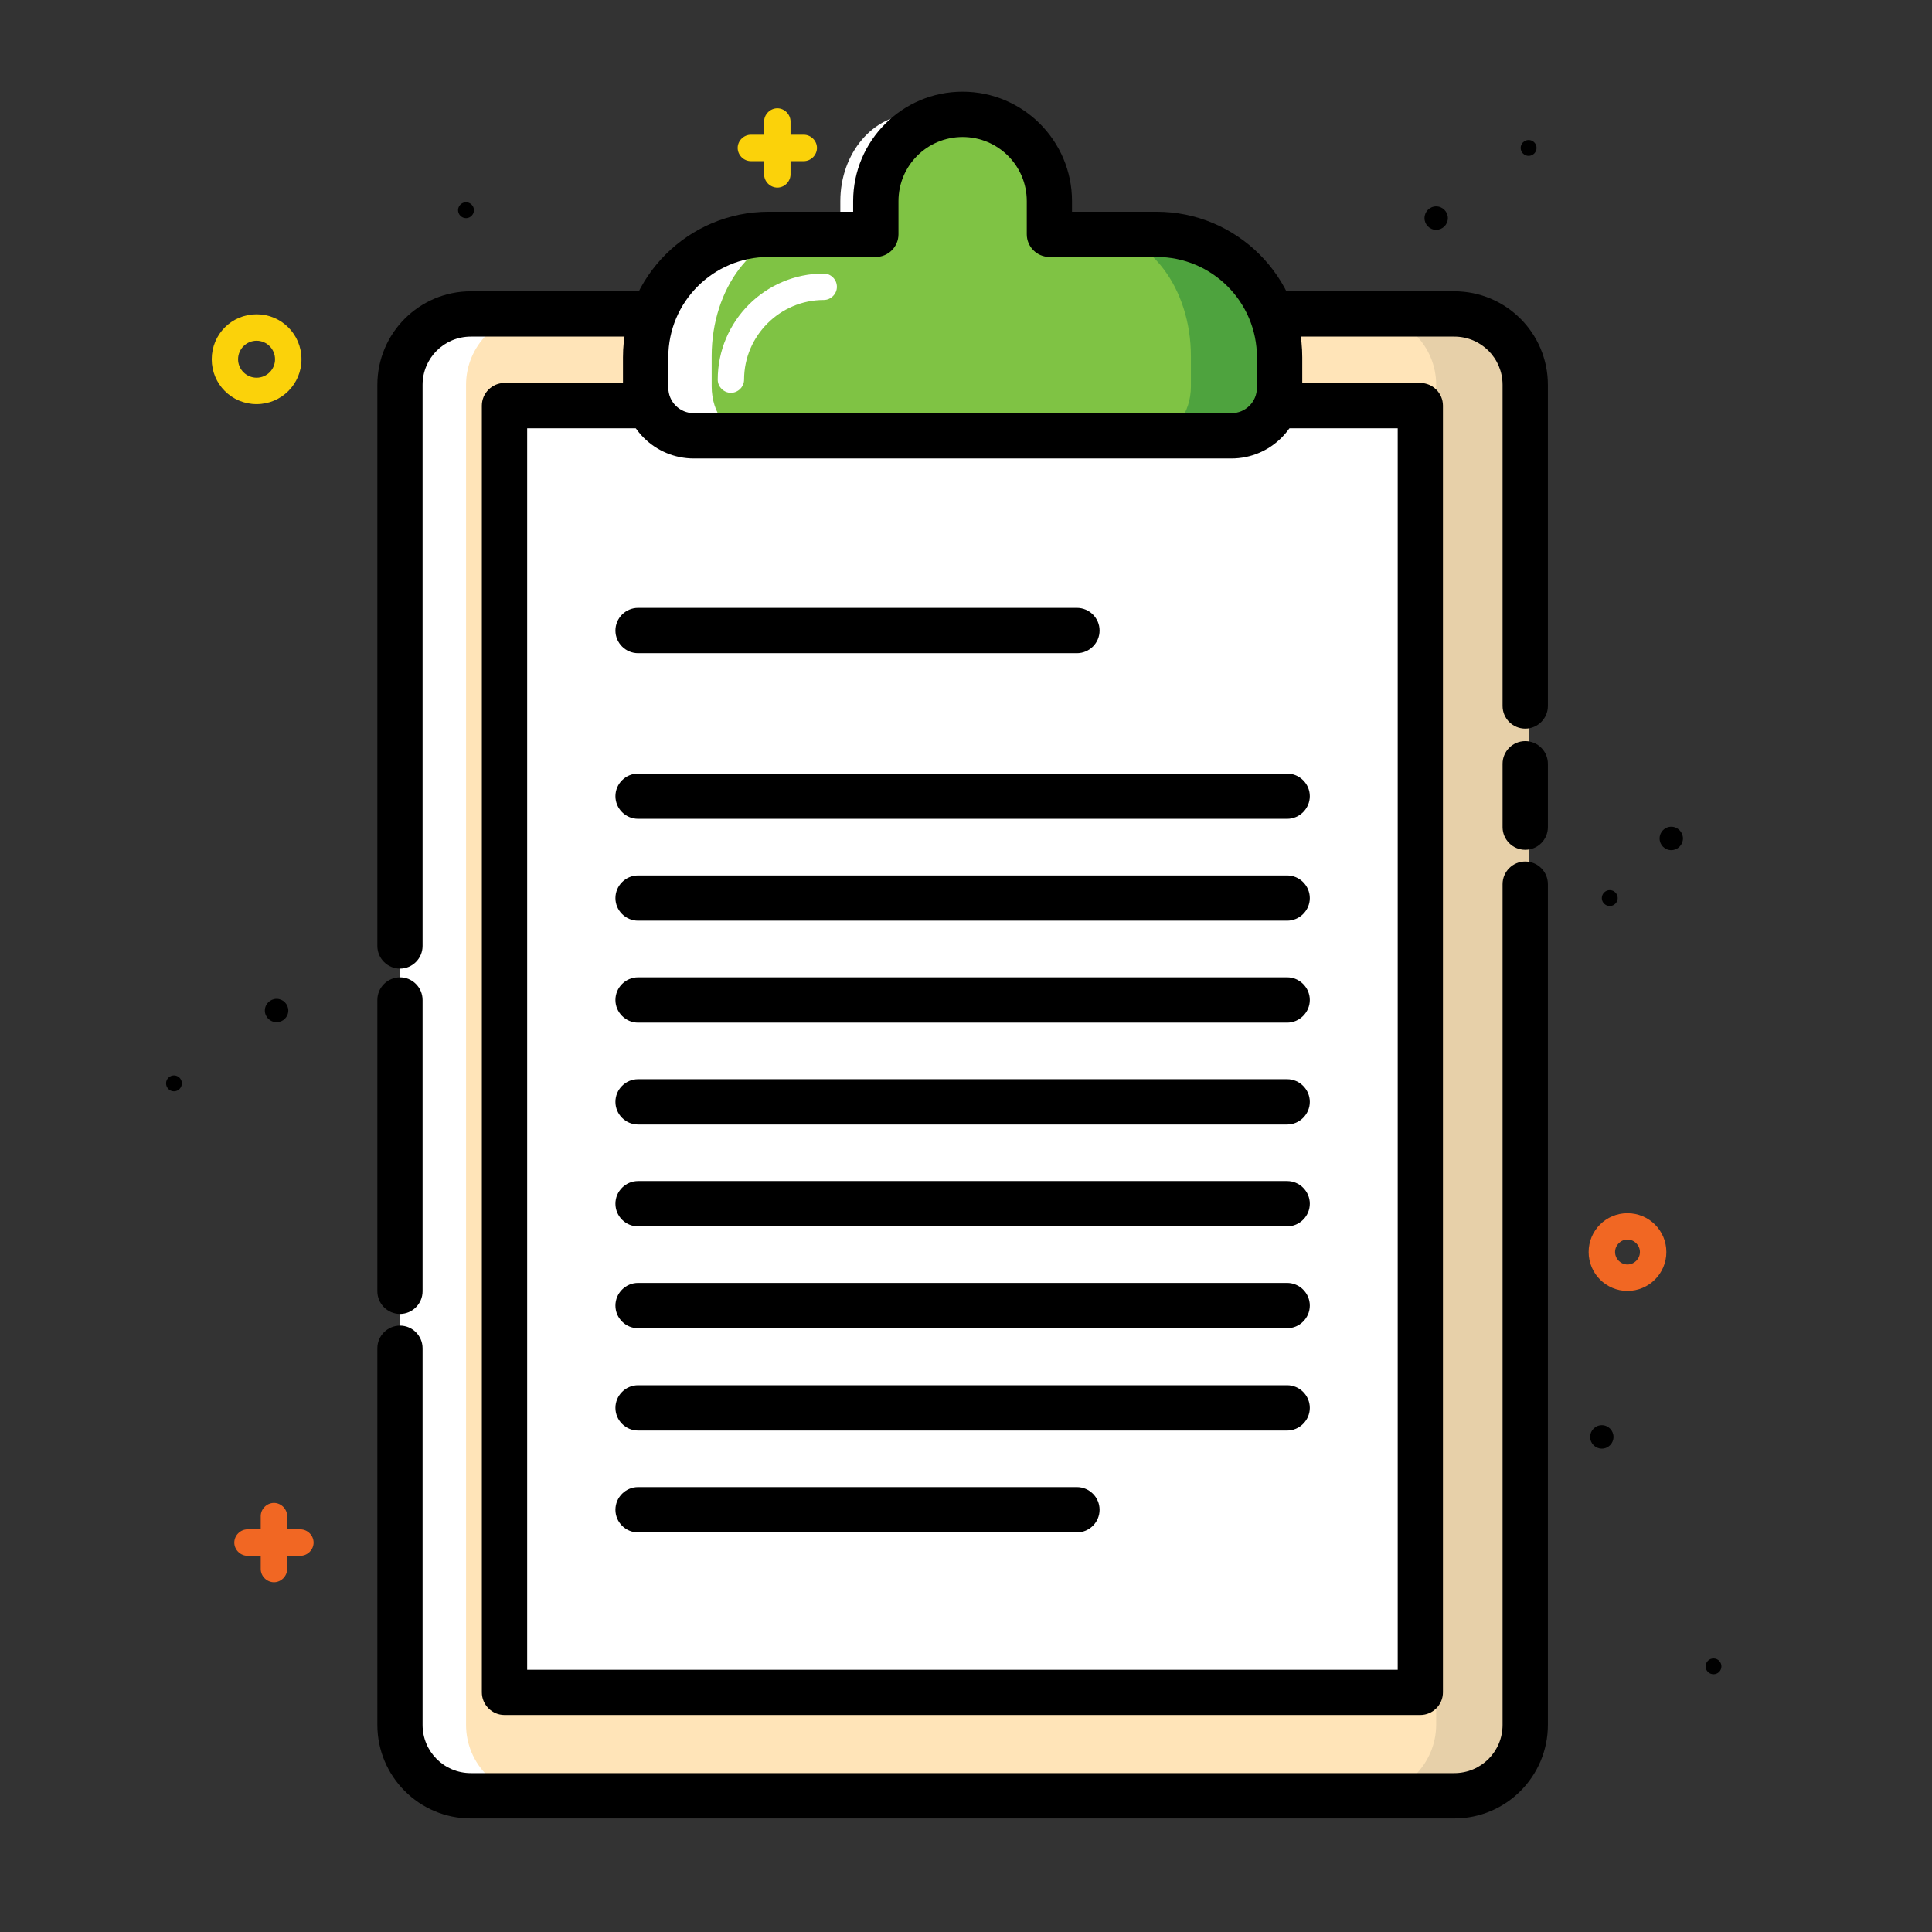 <svg width="22" height="22" viewBox="0 0 22 22" fill="none" xmlns="http://www.w3.org/2000/svg">
<rect x="0" y="0" width="22" height="22" fill="#333333" stroke="none"/>
<path d="M16.599 20.449H5.401C4.954 20.449 4.593 20.088 4.593 19.641V4.383C4.593 3.936 4.954 3.575 5.401 3.575H16.599C17.046 3.575 17.407 3.936 17.407 4.383V19.637C17.407 20.084 17.046 20.449 16.599 20.449Z" fill="#E7D0A9"/>
<path d="M5.745 20.449H5.362C4.916 20.449 4.555 20.088 4.555 19.641V4.383C4.555 3.936 4.916 3.575 5.362 3.575H5.745V20.449Z" fill="white"/>
<path d="M15.546 20.449H6.114C5.668 20.449 5.307 20.088 5.307 19.641V4.383C5.307 3.936 5.668 3.575 6.114 3.575H15.546C15.993 3.575 16.354 3.936 16.354 4.383V19.637C16.354 20.084 15.993 20.449 15.546 20.449Z" fill="#FFE4B8"/>
<path d="M16.173 4.619H5.745V19.271H16.173V4.619Z" fill="white"/>
<path d="M18.532 14.7C18.288 14.7 18.09 14.502 18.09 14.257C18.09 14.012 18.288 13.815 18.532 13.815C18.777 13.815 18.975 14.012 18.975 14.257C18.975 14.502 18.777 14.7 18.532 14.7ZM18.532 14.115C18.455 14.115 18.391 14.18 18.391 14.257C18.391 14.334 18.455 14.399 18.532 14.399C18.61 14.399 18.674 14.334 18.674 14.257C18.674 14.18 18.61 14.115 18.532 14.115Z" fill="#F16723"/>
<path d="M17.407 1.775C17.456 1.775 17.497 1.734 17.497 1.684C17.497 1.635 17.456 1.594 17.407 1.594C17.357 1.594 17.316 1.635 17.316 1.684C17.316 1.734 17.357 1.775 17.407 1.775Z" fill="black"/>
<path d="M19.512 19.065C19.562 19.065 19.602 19.025 19.602 18.975C19.602 18.925 19.562 18.885 19.512 18.885C19.462 18.885 19.422 18.925 19.422 18.975C19.422 19.025 19.462 19.065 19.512 19.065Z" fill="black"/>
<path d="M18.331 10.317C18.38 10.317 18.421 10.276 18.421 10.227C18.421 10.177 18.38 10.136 18.331 10.136C18.281 10.136 18.24 10.177 18.24 10.227C18.24 10.276 18.281 10.317 18.331 10.317Z" fill="black"/>
<path d="M1.981 12.427C2.031 12.427 2.071 12.386 2.071 12.336C2.071 12.287 2.031 12.246 1.981 12.246C1.931 12.246 1.891 12.287 1.891 12.336C1.891 12.386 1.931 12.427 1.981 12.427Z" fill="black"/>
<path d="M5.307 2.484C5.356 2.484 5.397 2.443 5.397 2.393C5.397 2.344 5.356 2.303 5.307 2.303C5.257 2.303 5.216 2.344 5.216 2.393C5.216 2.443 5.257 2.484 5.307 2.484Z" fill="black"/>
<path d="M3.42 17.415H3.27V17.265C3.27 17.183 3.201 17.114 3.12 17.114C3.038 17.114 2.969 17.183 2.969 17.265V17.415H2.819C2.737 17.415 2.668 17.484 2.668 17.566C2.668 17.647 2.737 17.716 2.819 17.716H2.969V17.866C2.969 17.948 3.038 18.017 3.12 18.017C3.201 18.017 3.27 17.948 3.27 17.866V17.716H3.42C3.502 17.716 3.571 17.647 3.571 17.566C3.571 17.484 3.502 17.415 3.42 17.415Z" fill="#F16723"/>
<path d="M16.354 2.617C16.427 2.617 16.487 2.557 16.487 2.484C16.487 2.41 16.427 2.35 16.354 2.35C16.28 2.35 16.221 2.41 16.221 2.484C16.221 2.557 16.28 2.617 16.354 2.617Z" fill="black"/>
<path d="M3.15 11.64C3.223 11.64 3.283 11.581 3.283 11.507C3.283 11.434 3.223 11.374 3.15 11.374C3.076 11.374 3.016 11.434 3.016 11.507C3.016 11.581 3.076 11.64 3.15 11.64Z" fill="black"/>
<path d="M19.031 9.681C19.104 9.681 19.164 9.621 19.164 9.548C19.164 9.474 19.104 9.414 19.031 9.414C18.957 9.414 18.898 9.474 18.898 9.548C18.898 9.621 18.957 9.681 19.031 9.681Z" fill="black"/>
<path d="M18.24 16.496C18.314 16.496 18.373 16.436 18.373 16.363C18.373 16.289 18.314 16.229 18.24 16.229C18.167 16.229 18.107 16.289 18.107 16.363C18.107 16.436 18.167 16.496 18.24 16.496Z" fill="black"/>
<path d="M2.922 4.602C2.638 4.602 2.411 4.374 2.411 4.091C2.411 3.807 2.638 3.579 2.922 3.579C3.205 3.579 3.433 3.807 3.433 4.091C3.433 4.374 3.205 4.602 2.922 4.602ZM2.922 3.88C2.806 3.88 2.711 3.975 2.711 4.091C2.711 4.207 2.806 4.301 2.922 4.301C3.038 4.301 3.132 4.207 3.132 4.091C3.132 3.975 3.038 3.88 2.922 3.88Z" fill="#FBD20A"/>
<path d="M4.555 14.962C4.413 14.962 4.297 14.846 4.297 14.704V11.387C4.297 11.245 4.413 11.129 4.555 11.129C4.696 11.129 4.812 11.245 4.812 11.387V14.704C4.812 14.846 4.696 14.962 4.555 14.962Z" fill="black"/>
<path d="M16.56 20.707H5.362C4.774 20.707 4.297 20.23 4.297 19.641V15.353C4.297 15.211 4.413 15.095 4.555 15.095C4.696 15.095 4.812 15.211 4.812 15.353V19.641C4.812 19.946 5.057 20.191 5.362 20.191H16.56C16.865 20.191 17.11 19.946 17.11 19.641V10.068C17.11 9.926 17.226 9.81 17.368 9.81C17.51 9.81 17.626 9.926 17.626 10.068V19.641C17.626 20.23 17.149 20.707 16.56 20.707Z" fill="black"/>
<path d="M17.368 9.677C17.226 9.677 17.11 9.561 17.11 9.419V8.697C17.11 8.555 17.226 8.439 17.368 8.439C17.51 8.439 17.626 8.555 17.626 8.697V9.419C17.626 9.561 17.51 9.677 17.368 9.677Z" fill="black"/>
<path d="M4.555 11.03C4.413 11.03 4.297 10.914 4.297 10.772V4.383C4.297 3.794 4.774 3.317 5.362 3.317H16.56C17.149 3.317 17.626 3.794 17.626 4.383V8.039C17.626 8.181 17.51 8.297 17.368 8.297C17.226 8.297 17.11 8.181 17.11 8.039V4.383C17.11 4.078 16.865 3.833 16.56 3.833H5.362C5.057 3.833 4.812 4.078 4.812 4.383V10.772C4.812 10.914 4.696 11.03 4.555 11.03Z" fill="black"/>
<path d="M16.173 19.529H5.745C5.603 19.529 5.487 19.413 5.487 19.271V4.619C5.487 4.477 5.603 4.361 5.745 4.361H16.173C16.315 4.361 16.431 4.477 16.431 4.619V19.271C16.431 19.413 16.315 19.529 16.173 19.529ZM6.003 19.014H15.916V4.877H6.003V19.014Z" fill="black"/>
<path d="M14.657 9.324H7.266C7.124 9.324 7.008 9.208 7.008 9.066C7.008 8.925 7.124 8.809 7.266 8.809H14.657C14.798 8.809 14.915 8.925 14.915 9.066C14.915 9.208 14.798 9.324 14.657 9.324Z" fill="black"/>
<path d="M12.263 7.438H7.266C7.124 7.438 7.008 7.322 7.008 7.18C7.008 7.038 7.124 6.922 7.266 6.922H12.263C12.405 6.922 12.521 7.038 12.521 7.18C12.521 7.322 12.405 7.438 12.263 7.438Z" fill="black"/>
<path d="M14.657 10.484H7.266C7.124 10.484 7.008 10.368 7.008 10.227C7.008 10.085 7.124 9.969 7.266 9.969H14.657C14.798 9.969 14.915 10.085 14.915 10.227C14.915 10.368 14.798 10.484 14.657 10.484Z" fill="black"/>
<path d="M14.657 11.645H7.266C7.124 11.645 7.008 11.528 7.008 11.387C7.008 11.245 7.124 11.129 7.266 11.129H14.657C14.798 11.129 14.915 11.245 14.915 11.387C14.915 11.528 14.798 11.645 14.657 11.645Z" fill="black"/>
<path d="M14.657 12.805H7.266C7.124 12.805 7.008 12.689 7.008 12.547C7.008 12.405 7.124 12.289 7.266 12.289H14.657C14.798 12.289 14.915 12.405 14.915 12.547C14.915 12.689 14.798 12.805 14.657 12.805Z" fill="black"/>
<path d="M14.657 13.965H7.266C7.124 13.965 7.008 13.849 7.008 13.707C7.008 13.565 7.124 13.449 7.266 13.449H14.657C14.798 13.449 14.915 13.565 14.915 13.707C14.915 13.849 14.798 13.965 14.657 13.965Z" fill="black"/>
<path d="M14.657 15.125H7.266C7.124 15.125 7.008 15.009 7.008 14.867C7.008 14.725 7.124 14.609 7.266 14.609H14.657C14.798 14.609 14.915 14.725 14.915 14.867C14.915 15.009 14.798 15.125 14.657 15.125Z" fill="black"/>
<path d="M14.657 16.29H7.266C7.124 16.29 7.008 16.173 7.008 16.032C7.008 15.89 7.124 15.774 7.266 15.774H14.657C14.798 15.774 14.915 15.89 14.915 16.032C14.915 16.173 14.798 16.29 14.657 16.29Z" fill="black"/>
<path d="M12.263 17.45H7.266C7.124 17.45 7.008 17.334 7.008 17.192C7.008 17.05 7.124 16.934 7.266 16.934H12.263C12.405 16.934 12.521 17.05 12.521 17.192C12.521 17.334 12.405 17.45 12.263 17.45Z" fill="black"/>
<path d="M13.17 2.668H11.95V2.29C11.95 1.745 11.507 1.302 10.961 1.302C10.416 1.302 9.973 1.745 9.973 2.29V2.668H8.753C7.979 2.668 7.352 3.296 7.352 4.069V4.413C7.352 4.718 7.597 4.963 7.902 4.963H14.021C14.326 4.963 14.571 4.718 14.571 4.413V4.069C14.571 3.296 13.943 2.668 13.17 2.668Z" fill="#4EA33E"/>
<path d="M12.276 2.668H11.245V2.29C11.245 1.745 10.871 1.302 10.407 1.302C9.943 1.302 9.569 1.745 9.569 2.29V2.668H8.538C7.88 2.668 7.352 3.296 7.352 4.069V4.413C7.352 4.718 7.558 4.963 7.816 4.963H12.998C13.256 4.963 13.462 4.718 13.462 4.413V4.069C13.462 3.296 12.929 2.668 12.276 2.668Z" fill="white"/>
<path d="M12.504 2.655H12.031V2.277C12.031 1.732 11.374 1.289 10.961 1.289C10.549 1.289 9.973 1.732 9.973 2.277V2.655H9.165C8.581 2.655 8.104 3.283 8.104 4.056V4.4C8.104 4.705 8.289 4.95 8.521 4.95H13.144C13.372 4.95 13.561 4.705 13.561 4.4V4.056C13.561 3.283 13.088 2.655 12.504 2.655Z" fill="#7FC344"/>
<path d="M14.021 5.221H7.902C7.455 5.221 7.094 4.86 7.094 4.413V4.069C7.094 3.154 7.838 2.411 8.753 2.411H9.715V2.29C9.715 1.603 10.274 1.044 10.961 1.044C11.649 1.044 12.207 1.603 12.207 2.29V2.411H13.17C14.085 2.411 14.829 3.154 14.829 4.069V4.413C14.829 4.86 14.468 5.221 14.021 5.221ZM8.753 2.926C8.121 2.926 7.61 3.438 7.61 4.069V4.413C7.61 4.576 7.739 4.705 7.902 4.705H14.021C14.184 4.705 14.313 4.576 14.313 4.413V4.069C14.313 3.438 13.802 2.926 13.17 2.926H11.95C11.808 2.926 11.692 2.81 11.692 2.668V2.29C11.692 1.886 11.365 1.56 10.961 1.56C10.557 1.56 10.231 1.886 10.231 2.29V2.668C10.231 2.81 10.115 2.926 9.973 2.926H8.753Z" fill="black"/>
<path d="M8.323 4.473C8.241 4.473 8.173 4.404 8.173 4.323C8.173 3.657 8.714 3.115 9.38 3.115C9.462 3.115 9.53 3.184 9.53 3.266C9.53 3.347 9.462 3.416 9.38 3.416C8.882 3.416 8.473 3.824 8.473 4.323C8.473 4.404 8.405 4.473 8.323 4.473Z" fill="white"/>
<path d="M9.152 1.534H9.002V1.384C9.002 1.302 8.933 1.233 8.852 1.233C8.77 1.233 8.701 1.302 8.701 1.384V1.534H8.551C8.469 1.534 8.4 1.603 8.4 1.684C8.4 1.766 8.469 1.835 8.551 1.835H8.701V1.985C8.701 2.067 8.77 2.136 8.852 2.136C8.933 2.136 9.002 2.067 9.002 1.985V1.835H9.152C9.234 1.835 9.303 1.766 9.303 1.684C9.303 1.603 9.234 1.534 9.152 1.534Z" fill="#FBD20A"/>
</svg>
